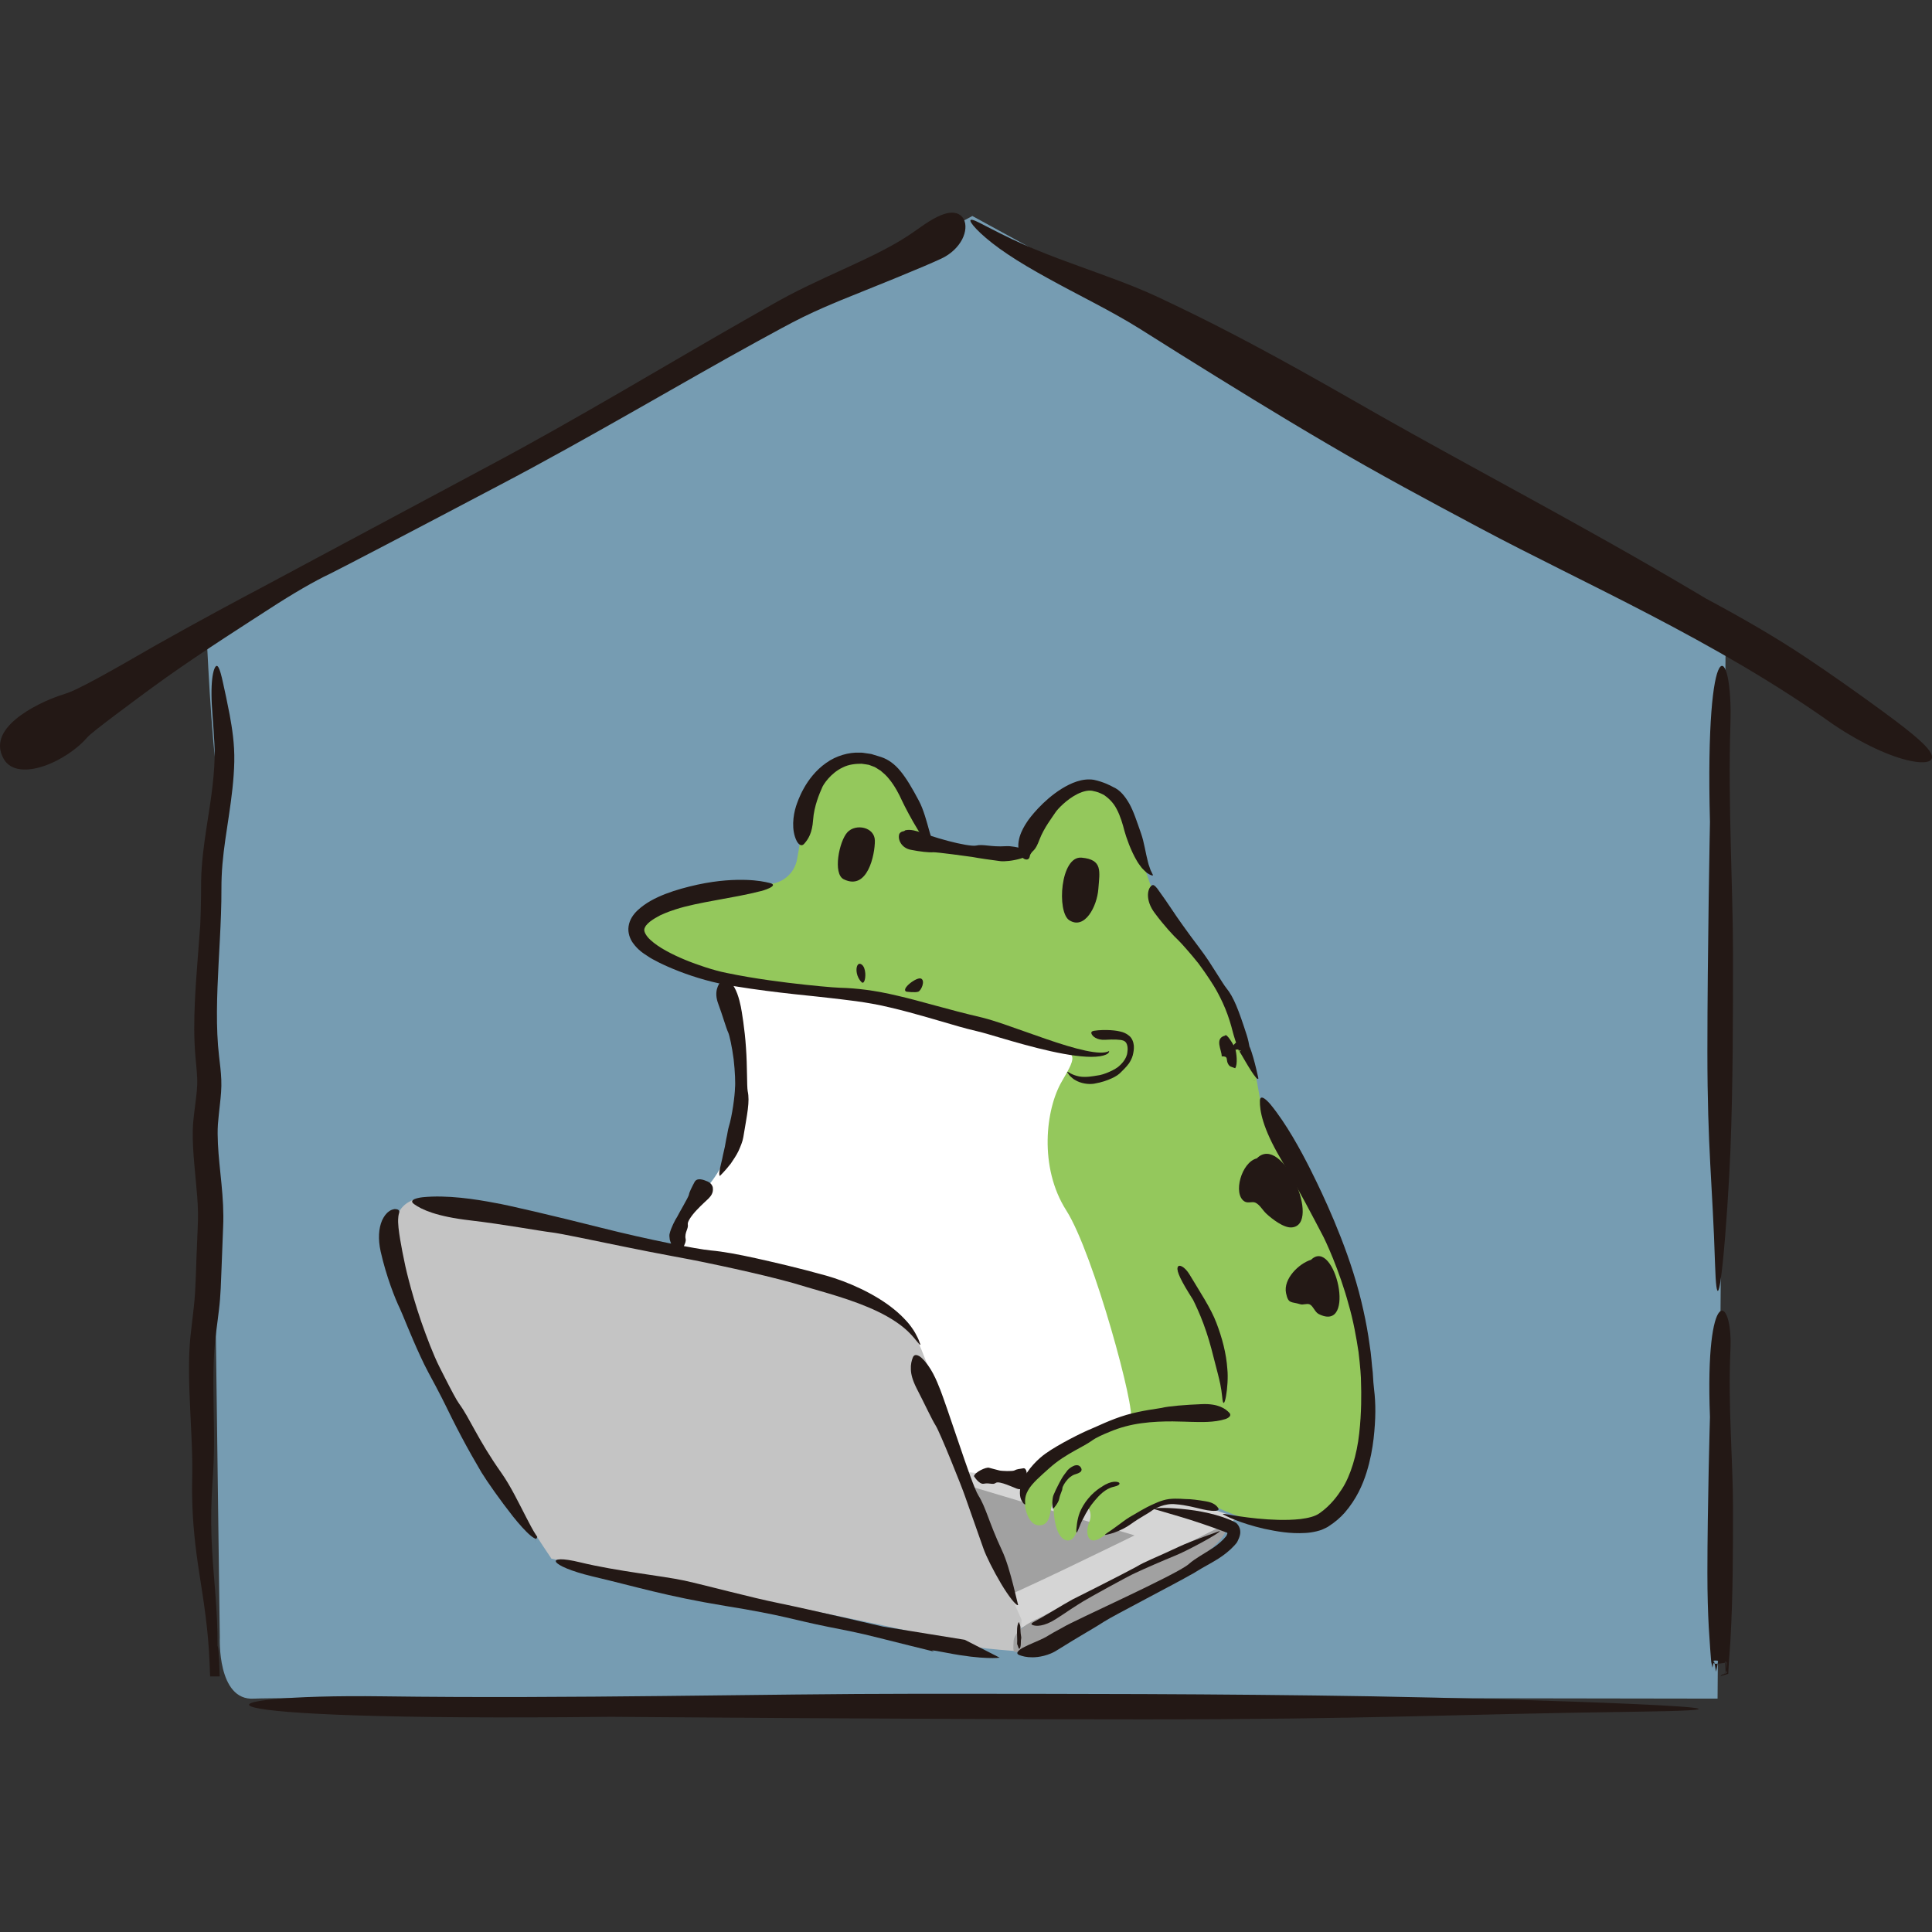 <?xml version="1.2" encoding="iso-8859-1"?>
<!-- Generator: Adobe Illustrator 22.1.0, SVG Export Plug-In . SVG Version: 6.00 Build 0)  -->
<svg version="1.1" id="_x37_" xmlns="http://www.w3.org/2000/svg" xmlns:xlink="http://www.w3.org/1999/xlink" x="0px" y="0px"
	 viewBox="0 0 512 512" style="enable-background:new 0 0 512 512;" xml:space="preserve">
<rect x="0" y="0" width="512" height="512" fill="#333333" stroke="none"/>
<g>
	<path fill="#769CB2" d="M257.678,57.24L54.701,167.039c0,0,1.334,30.66,2.987,38.96c1.653,8.299-1.463,72.693-1.463,72.693
		l2.023,155.25c0,0-0.737,16.855,9.054,16.214s387.87,0,387.87,0l2.166-283.869L257.678,57.24z"/>
	<polygon fill="#D5D5D5" points="266.6,433.475 328.169,402.268 284.168,387.47 269.592,377.443 234.716,385.308 	"/>
	<path fill="#A1A1A1" d="M263.976,423.966c1.064,0.432,36.686-17.074,36.686-17.074l-48.393-14.466L263.976,423.966z"/>
	<path fill="#C4C4C4" d="M146.147,413.077c-3.374-4.847-32.796-50.094-37.218-66.589c-4.422-16.495-7.033-25.78,0.906-28.636
		c7.94-2.856,63.993,12.043,72.781,13.827c8.788,1.784,48.145,8.213,53.306,14.809s9.304,8.495,11.499,17.987
		c2.195,9.492,17.024,49.095,18.512,53.308c1.488,4.213,4.778,11.424,4.778,11.424l-0.441,8.415c0,0-16.987-1.09-19.104-2.784
		C249.049,433.143,146.147,413.077,146.147,413.077z"/>
	<path fill="#A1A1A1" d="M324.861,405.537c-0.841,3.857-11.821,10.805-13.048,11.457
		c-1.227,0.652-38.424,20.932-40.882,20.804c-2.459-0.129-2.504,0.733-2.317-2.827c0.186-3.561,6.726-6.165,6.726-6.165
		s28.418-14.709,36.473-18.397C319.868,406.72,324.018,403.414,324.861,405.537z"/>
	<path fill="#94C85C" d="M272.103,393.008c-1.542,3.46-0.411,11.053,3.143,11.214s2.819-4.433,3.913-6.416
		c-0.037,2.647,0.244,9.525,3.415,10.394c3.171,0.545,3.036-5.237,4.558-7.596c1.521-2.359,2.383,0.825,1.548,2.706
		c-0.834,1.881-0.834,4.901,1.104,4.926c1.938,0.025,4.763-3.092,8.197-4.926c3.434-1.834,9.414-4.559,11.672-5.534
		c2.259-0.976,11.308,1.226,12.115,1.413c0.808,0.187,7.424,3.741,15.02,4.872c7.596,1.131,21.165,1.454,23.588-15.669
		c2.423-17.123,0.485-35.215-2.423-44.746c-1.454-4.765-7.594-21.942-13.086-32.926c-5.492-10.984-10.337-15.777-10.66-17.796
		c-0.646-4.038-1.807-9.835-1.807-9.835s-6.715-17.339-7.623-20.148c-0.908-2.809-16.416-21.224-18.031-24.132
		c-1.615-2.908-3.715-9.854-3.715-9.854s-4.038-16.638-9.208-19.384c-5.169-2.746-12.923-1.454-15.185,2.908
		c-2.262,4.361-8.723,13.966-8.723,13.966l-24.554-3.627c0,0-5.815-17.931-12.277-20.354c-6.462-2.423-15.023-0.485-17.931,7.915
		c-1.651,4.77-3.019,11.915-3.892,17.199c-0.642,3.885-3.99,6.727-7.927,6.709c-6.398-0.029-15.98,0.472-23.072,3.23
		c-11.631,4.523-14.215,7.269-10.015,11.631c4.2,4.361,15.669,8.238,20.031,9.531c4.361,1.292,16.154,36.83,16.154,36.83
		L272.103,393.008z"/>
	<path fill="#FFFFFF" d="M192.087,259.28c2.378,0.111,14.012,3.712,20.233,3.249c6.222-0.463,20.095,2.186,26.386,3.982
		c6.291,1.797,33.205,8.039,39.812,10.417c6.607,2.378,7.255,2.232,2.918,9.588c-4.337,7.355-6.169,22.808,1.138,34.254
		c7.307,11.446,18.695,53.822,17.014,55.225c-1.681,1.403-21.675,8.353-25.62,15.045c-1.865,1.968-4.323,0-4.323,0
		s-15.073-0.593-15.104-1.47c-0.031-0.877-8.354-30.007-13.407-38.33c-5.053-8.323-60.675-18.258-61.846-18.79
		c-1.171-3.801,1.469-10.713,4.459-13.945c2.99-3.232,6.077-5.876,8.992-12.728c2.916-6.853,3.02-20.59,3.116-26.057
		c0.096-5.467-3.339-14.716-3.107-16.78S192.087,259.28,192.087,259.28z"/>
	<g>
		<path fill="#231815" d="M211.159,222.929c-1.502-2.924-0.989-6.826-0.182-9.333c0.225-0.628,0.795-2.461,2.043-4.679
			c1.226-2.212,3.191-4.829,5.906-6.723c2.676-1.944,6.117-2.866,8.844-2.732c0.686-0.054,1.334,0.112,1.937,0.184
			c0.599,0.107,1.169,0.118,1.643,0.316c0.954,0.327,1.747,0.493,2.176,0.67c1.798,0.586,3.575,1.824,5.144,3.771
			c1.587,1.935,3.083,4.491,4.828,7.777c1.277,2.375,2.119,5.681,2.815,8.155c0.182,0.602,0.353,1.171,0.507,1.686
			c0.174,0.473,0.329,0.896,0.46,1.25c0.298,0.618,0.482,0.996,0.482,0.996c-0.135,0.182-0.758,0.04-1.62-0.684
			c-0.862-0.716-1.843-2.009-2.766-3.463c-1.827-2.947-3.61-6.378-4.38-8.019c-0.739-1.665-1.931-3.92-3.393-5.681
			c-0.703-0.914-1.541-1.592-2.247-2.199c-0.799-0.449-1.408-0.971-1.931-1.098c-0.247-0.092-0.646-0.24-1.158-0.43
			c-0.531-0.124-1.207-0.176-1.941-0.293c-1.5-0.001-3.344,0.146-4.944,0.961c-3.281,1.512-5.285,4.678-5.52,5.385
			c-0.619,1.396-2.141,4.877-2.38,8.533c-0.233,3.542-1.332,5.167-2.356,6.325c-0.496,0.556-0.981,0.43-1.35,0.114
			C211.406,223.41,211.159,222.929,211.159,222.929z"/>
		<path fill="#231815" d="M239.921,220.034c1.381-0.362,3.181,0.253,4.433,0.67c0.625,0.217,3.655,1.312,6.865,2.141
			c3.195,0.854,6.511,1.464,7.451,1.242c1.869-0.458,3.876,0.419,7.88,0.163c1.43-0.102,3.23,0.329,4.629,0.661
			c0.631,0.146,1.201,0.278,1.614,0.374c0.376,0.081,0.392,0.145,0.441,0.149c0.112,0.197,0.176,0.568-0.38,1.001
			c-0.521,0.411-1.412,0.815-2.39,1.099c-1.97,0.587-4.284,0.816-5.365,0.679c-2.17-0.266-6.039-0.831-7.384-1.103
			c-1.348-0.197-9.365-1.289-10.407-1.254c-1.046,0.099-3.447-0.15-5.957-0.654c-2.446-0.47-3.532-2.736-3.018-4.211
			c0.364-0.591,0.829-0.636,1.138-0.702C239.825,220.188,239.867,219.998,239.921,220.034z"/>
		<path fill="#231815" d="M270.809,227.125c-1.305-1.745-1.017-3.863-0.582-5.383c0.48-1.581,1.256-2.878,1.939-3.91
			c0.67-1.063,4.158-5.668,9.171-8.797c2.472-1.53,5.486-2.852,8.511-2.383c2.578,0.549,4.409,1.509,5.206,1.951
			c1.706,0.733,3.044,2.319,4.223,4.375c1.167,2.084,1.992,4.721,3.113,7.894c0.821,2.306,1.212,5.262,1.796,7.422
			c0.129,0.56,0.276,1.062,0.447,1.483c0.155,0.438,0.274,0.863,0.445,1.143c0.302,0.63,0.486,1.014,0.486,1.014
			c-0.159,0.202-0.729-0.025-1.624-0.608c-0.398-0.331-0.842-0.777-1.334-1.292c-0.409-0.562-0.915-1.176-1.312-1.878
			c-1.669-2.81-2.856-6.328-3.304-7.957c-0.425-1.661-1.073-3.965-2.082-5.826c-0.968-1.912-2.468-3.082-3.255-3.639
			c-0.431-0.229-1.373-0.785-2.76-1.064c-1.238-0.392-2.797-0.01-4.317,0.724c-3.046,1.516-5.424,4.205-5.812,4.813
			c-0.803,1.237-3.116,4.19-4.284,7.276c-0.572,1.521-1.003,2.296-1.477,2.795c-0.476,0.476-0.991,0.941-1.099,1.647
			c-0.131,0.668-0.517,0.941-1.073,0.833C271.291,227.696,270.809,227.125,270.809,227.125z"/>
		<path fill="#231815" d="M201.726,236.128c-7.576,1.958-16.694,2.9-22.725,4.875c-0.752,0.238-2.198,0.71-4.01,1.546
			c-0.872,0.452-1.829,0.992-2.74,1.691c-0.433,0.343-0.799,0.717-1.095,1.091c-0.239,0.377-0.386,0.712-0.419,1.027
			c-0.059,0.601,0.509,1.726,1.645,2.74c1.099,1.026,2.535,1.983,4.098,2.846c3.136,1.739,6.773,3.19,10.475,4.393
			c1.863,0.591,3.722,1.132,5.588,1.5c1.918,0.399,3.829,0.75,5.7,1.074c3.745,0.637,7.349,1.132,10.605,1.531
			c6.515,0.784,11.639,1.245,13.811,1.328c4.292,0.107,9.21,0.677,15.161,2.103c5.996,1.353,13.096,3.617,22.518,5.805
			c3.686,0.945,7.379,2.335,11.267,3.696c3.847,1.369,7.725,2.743,11.208,3.784c3.471,1.045,6.591,1.741,8.638,1.792
			c1.021,0.037,1.712-0.104,2.033-0.227c0.351-0.115,0.349-0.204,0.396-0.192c0.074,0.047,0.161,0.278-0.325,0.683
			c-0.5,0.391-1.657,0.733-3.165,0.821c-3.036,0.206-7.367-0.439-11.903-1.445c-4.552-1.003-9.363-2.38-13.639-3.644
			c-2.137-0.624-4.147-1.246-5.888-1.656c-1.824-0.431-3.408-0.843-4.646-1.199c-4.956-1.401-11.817-3.553-18.305-5.068
			c-6.466-1.586-12.634-2.111-15.874-2.521c-3.21-0.434-14.365-1.326-25.256-3.114c-11.106-1.567-21.088-6.456-23.186-7.969
			c-1.054-0.694-2.558-1.554-4.004-3.58c-0.688-0.99-1.371-2.56-1.111-4.355c0.251-1.789,1.301-3.204,2.364-4.218
			c2.145-2.01,4.746-3.33,7.459-4.385c2.721-1.045,5.573-1.806,8.419-2.437c5.7-1.224,9.854-1.337,12.894-1.261
			c3.042,0.098,5.001,0.497,6.335,0.833c1.34,0.348,0.783,0.881-0.139,1.33C202.987,235.802,201.726,236.128,201.726,236.128z"/>
		<path fill="#231815" d="M306.699,235.479c1.273,1.757,3.064,4.316,4.27,6.153c0.586,0.938,3.616,5.266,6.944,9.645
			c0.817,1.107,1.649,2.228,2.409,3.39c0.713,1.113,1.393,2.175,2.006,3.132c1.234,1.917,2.162,3.461,2.666,4.051
			c1.967,2.391,3.295,5.928,5.398,12.446c0.337,1.038,0.605,2.238,0.817,3.5l-4.674,0.481c0-0.365,0.106-0.835,0.347-1.231
			c0.118-0.197,0.264-0.372,0.411-0.514c0.149-0.133,0.247-0.24,0.643-0.429c0.347-0.162,0.885-0.269,1.402-0.171
			c0.517,0.091,0.925,0.347,1.171,0.569l0.147,0.144l0.031,0.033l0.057,0.07c0.165,0.196,0.294,0.416,0.294,0.428l0.163,0.331
			l0.19,0.466l0.29,0.828c0.163,0.532,0.325,1.062,0.482,1.581c0.292,1.03,0.537,2.007,0.74,2.853
			c0.194,0.837,0.358,1.546,0.472,2.047c0.049,0.222,0.088,0.396,0.114,0.517l0.004,0.03l-0.002,0.005l-0.141,0.049
			c-0.212,0.105-0.402,0.219-0.57,0.33l-0.233,0.167l-0.157,0.038l0.004,0.094l-0.102-0.058l-0.184-0.001l-0.139,0.075
			c-0.065,0.094,0.065-0.183,0.39-0.04l0.008-0.037l0.135-0.051l0.49-0.32l0.304-0.168v0.021l-0.035-0.003
			c-0.102-0.032-0.259-0.189-0.431-0.381c-0.345-0.395-0.78-1.014-1.263-1.76c-0.482-0.747-1.013-1.624-1.555-2.549
			c-0.27-0.463-0.546-0.935-0.821-1.407l-0.413-0.698l-0.208-0.327l-0.094-0.13l-0.014-0.015l0.006,0.014l0.202-0.154l0.255-0.244
			l0.231,0.017l-0.885,0.133c-0.689-2.035-1.312-3.912-1.587-5.029c-0.415-1.681-1.105-3.995-1.963-6.067
			c-0.84-2.08-1.835-3.927-2.362-4.883c-0.5-0.951-2.552-4.188-4.752-7.125c-2.274-2.856-4.768-5.611-5.347-6.156
			c-1.195-1.095-3.827-3.935-6.243-7.206c-2.439-3.224-2.041-6.292-0.87-7.243c0.497-0.415,0.838,0.02,1.103,0.245
			C306.47,235.189,306.683,235.46,306.699,235.479z"/>
		<path fill="#231815" d="M193.378,259.967c1.851,1.933,2.513,4.786,2.956,6.823c0.202,1.027,1.044,5.891,1.359,10.888
			c0.366,4.994,0.208,10.076,0.451,11.468c0.609,2.806-0.12,5.961-1.162,12.241c-0.184,1.143-0.721,2.385-1.263,3.618
			c-0.582,1.223-1.389,2.366-2.065,3.378c-1.52,1.957-2.866,3.244-2.866,3.244c-0.247-0.118-0.214-0.829-0.02-1.842
			c0.196-1.013,0.582-2.309,0.842-3.743c0.159-0.699,0.323-1.418,0.482-2.127c0.129-0.715,0.257-1.42,0.376-2.083
			c0.306-1.297,0.431-2.474,0.662-3.198c0.913-2.908,1.628-8.4,1.651-10.347c0.125-0.962,0.022-4.323-0.358-7.577
			c-0.419-3.257-1.117-6.39-1.42-7.036c-0.609-1.298-1.493-4.543-2.674-7.689c-1.158-3.131-0.057-5.041,0.895-6.172
			C192.171,258.688,193.378,259.967,193.378,259.967z"/>
		<path fill="#231815" d="M53.072,245.1c0.116-2.701,0.184-5.294,0.206-7.784c-0.008-2.405,0.002-5.128,0.194-7.52
			c0.351-4.88,1.079-9.25,1.681-13.221c1.277-7.942,1.978-14.319,1.661-19.599c-0.268-5.32-0.768-9.652-0.762-12.908
			c-0.033-3.262,0.284-5.423,0.666-6.567c0.813-2.284,1.512-0.645,2.409,3.565c0.474,2.122,1.081,4.899,1.739,8.358
			c0.627,3.447,1.322,7.645,1.222,12.447c-0.21,9.528-2.405,18.47-3.14,27.169c-0.186,2.18-0.268,4.305-0.266,6.47
			c0,2.272-0.033,4.528-0.118,6.757c-0.153,4.462-0.415,8.841-0.638,13.139c-0.437,8.577-0.758,16.899,0.131,24.533
			c0.227,1.967,0.505,4.037,0.588,6.203c0.102,2.218-0.131,4.407-0.337,6.298c-0.196,1.88-0.445,3.867-0.56,5.514
			c-0.108,1.654-0.078,3.383,0.002,5.11c0.323,6.95,1.741,14.246,1.385,22.03l-0.419,10.874c-0.151,3.582-0.215,7.344-0.688,11.125
			c-0.419,3.662-0.993,7.263-1.224,10.657c-0.247,3.476-0.259,7.048-0.241,10.638c0.033,7.196,0.38,14.483-0.086,21.967
			c-0.28,4.042-0.558,8.498-0.507,13.264c0.029,4.75,0.36,9.734,0.778,14.677c0.411,4.941,0.785,9.834,0.87,14.288
			c0.102,4.456-0.065,8.464-0.274,11.68h-0.78c0.684-9.439,1.33-12.279,1.665,0h-2.55c-0.031-0.818-0.076-2.01-0.125-3.327
			c-0.341-9.006-1.575-16.538-2.678-23.634c-1.12-7.09-1.861-13.814-1.951-20.761c-0.053-1.739,0.002-3.485,0.014-5.264
			c0.027-1.723,0.039-3.409-0.006-5.191c-0.08-3.544-0.278-7.279-0.474-11.304c-0.184-4.032-0.403-8.342-0.36-13.105
			c0.016-2.379,0.104-4.875,0.374-7.517c0.286-2.499,0.584-5.098,0.895-7.811c0.58-5.069,0.554-10.86,0.844-16.605
			c0.086-2.859,0.308-5.878,0.259-8.477c-0.051-2.732-0.319-5.578-0.582-8.44c-0.268-2.866-0.56-5.773-0.715-8.725
			c-0.084-1.472-0.112-2.972-0.09-4.481c0.029-1.487,0.182-3.154,0.351-4.475c0.311-2.778,0.772-5.518,0.83-7.788
			c0.063-2.336-0.257-4.783-0.472-7.361c-0.453-5.203-0.341-9.968-0.163-14.197c0.188-4.231,0.474-7.932,0.707-10.996
			C52.798,248.711,53.072,245.1,53.072,245.1z"/>
		<path fill="#231815" d="M83.243,148.251c-4.38,2.348-8.82,4.729-13.137,7.044c-6.109,3.219-17.817,9.494-28.731,15.657
			c-10.91,6.285-20.802,11.979-24.194,12.931c-4.556,1.421-9.649,3.862-13.106,6.783c-3.438,2.919-5.369,6.461-3.085,10.474
			c1.857,3.259,6.27,3.393,10.777,1.82c4.513-1.549,8.983-4.743,11.286-7.464c0.762-0.888,3.535-3.024,7.339-5.897
			c3.81-2.866,8.636-6.488,13.723-10.113c10.195-7.226,21.813-14.592,27.458-18.25c5.955-3.87,11.753-7.243,15.886-9.189
			c2.999-1.468,21.989-11.382,44.983-23.512c23.068-12.08,49.321-27.694,68.051-37.946c4.595-2.5,8.76-4.827,12.387-6.601
			c3.688-1.799,7.065-3.224,10.072-4.475c6.094-2.464,10.605-4.287,14.056-5.684c6.963-2.863,9.706-4.033,12.364-5.259
			c2.691-1.226,4.601-3.201,5.61-5.14c1.003-1.981,1.103-3.896,0.482-5.2c-0.623-1.312-1.959-2.064-3.808-1.837
			c-1.869,0.227-4.321,1.375-7.806,3.876c-3.402,2.407-5.992,4.151-12.266,7.272c-3.148,1.562-7.247,3.423-12.881,6.013
			c-2.815,1.316-6.013,2.806-9.629,4.697c-3.677,1.952-7.394,4.135-11.792,6.62c-18.594,10.577-44.503,26.232-67.506,38.474
			C106.719,135.685,87.335,146.06,83.243,148.251z"/>
		<path fill="#231815" d="M453.157,375.501c-1.354-35.475,6.105-32.587,5.426-17.781c-0.678,14.804,0.678,29.6,0.678,41.444
			c0,11.842,0,23.686-0.678,35.522c-0.076,1.129-0.159,2.365-0.247,3.665c-0.051,0.651-0.104,1.317-0.157,1.993
			c-0.059,1.065-0.118,2.148-0.178,3.239c-0.494,0.128-0.968,0.27-1.418,0.425l-0.656,0.244l0.286-0.227
			c0.288-0.185,0.631-0.384,1.277-0.597c0.235-0.004,0.108-0.238,0.127-0.378l-0.033-0.473l-0.063-0.924l-0.063-0.896l-0.018-0.219
			l-0.004-0.055l-0.002-0.027l-0.004-0.092c-6.053-0.933-1.841,0.629-3.124,0.077v0.017l0.002,0.009l0.008,0.041l0.033,0.165
			l0.133,0.707c0.096,0.562,0.188,1.109,0.276,1.635c0.09-0.395,0.176-0.777,0.257-1.134c0.225-0.978,0.453-2.537,0.676-3.594
			c0.221-1.069,0.435-1.811,0.633-2.104c0.394-0.533,0.721,0.499,0.903,4.694c0.029,0.802,0.055,1.586,0.08,2.289
			c-0.482,0.411-0.95,0.767-1.436,1.096c0.2-0.242,0.419-0.471,0.87-0.684c0.546-0.125,0.909-0.62,0.828-1.276l0.041-0.919
			l0.022-0.461l0.01-0.23l0.004-0.115l0.004-0.057v-0.029l0.002-0.006v0.017c3.06-0.585-4.145,1.14-3.563,0.046l-0.002-0.077
			l-0.086,0.529c-0.057,0.332-0.117,0.614-0.176,0.851c-0.029,0.253-0.059-0.172-0.088-0.265l-0.09-0.456l-0.11-0.501
			c-0.018-0.117-0.037-0.053-0.055-0.312l-0.055-0.677c-0.07-0.903-0.141-1.806-0.212-2.718c-0.118-1.827-0.241-3.694-0.374-5.694
			c-0.219-4.001-0.362-8.535-0.362-14.328C452.479,399.161,453.157,375.501,453.157,375.501z"/>
		<path fill="#231815" d="M453.157,217.835c-1.354-52.14,6.105-47.831,5.426-26.097c-0.678,21.738,0.678,43.47,0.678,60.86
			s0,34.779-0.678,52.166c-0.678,17.389-3.393,52.137-4.072,30.407c-0.678-21.729-2.033-30.434-2.033-56.497
			C452.479,252.601,453.157,217.835,453.157,217.835z"/>
		<path fill="#231815" d="M452.064,158.602c10.197,5.45,18.892,10.547,26.075,15.327c7.145,4.744,12.838,8.833,17.499,12.18
			c9.277,6.706,14.375,10.706,15.889,13.184c1.512,2.456-0.67,3.326-5.51,2.291c-4.813-1.033-12.181-4.206-20.246-9.647
			c-31.303-22.327-66.374-37.468-93.489-51.953c-13.525-7.2-27.176-14.508-40.458-22.336c-13.296-7.779-26.331-15.845-39.3-23.934
			c-3.23-2.03-6.862-4.314-10.685-6.716c-3.663-2.296-7.77-4.536-11.923-6.74c-8.319-4.382-16.775-8.765-22.843-12.867
			c-6.121-4.061-9.676-7.79-9.896-8.826c-0.121-0.526,0.586-0.43,2.266,0.416c1.694,0.832,4.429,2.342,8.66,4.356
			c8.485,4.002,16.203,6.565,23.34,9.194c3.581,1.297,7.042,2.596,10.464,4.012c1.71,0.695,3.414,1.472,5.11,2.249
			c1.62,0.771,3.242,1.543,4.879,2.322c13.055,6.267,26.684,13.504,46.567,24.897c19.795,11.404,43.424,24.005,61.889,34.345
			C438.836,150.622,452.064,158.602,452.064,158.602z"/>
		<path fill="#231815" d="M336.709,292.701c4.19,5.115,7.929,12.003,10.493,17.07c1.246,2.525,7.365,14.507,11.469,27.604
			c2.064,6.531,3.526,13.314,4.278,18.935c0.478,2.797,0.566,5.329,0.842,7.362c0.116,2.046,0.229,3.619,0.358,4.553
			c0.456,3.714,0.468,7.756-0.131,13.048c-0.317,2.642-0.829,5.6-1.863,8.93c-1.034,3.309-2.682,7.076-5.806,10.69
			c-1.136,1.289-2.568,2.511-4.196,3.561c-0.325,0.269-1.04,0.564-1.567,0.819c-0.586,0.285-1.083,0.355-1.636,0.531
			c-1.062,0.255-2.096,0.41-3.077,0.452c-3.964,0.242-7.578-0.416-10.795-1.1c-3.199-0.728-5.931-1.637-7.878-2.409
			c-1.939-0.757-3.132-1.459-3.132-1.459c0.037-0.294,1.8,0.209,4.448,0.561c2.664,0.391,6.309,0.833,10.223,0.93
			c1.955,0.04,3.976,0.007,5.925-0.217c1.924-0.251,3.865-0.655,5.124-1.608c2.924-2.071,4.748-4.65,5.843-6.36
			c2.262-3.424,3.978-9.15,4.572-14.68c0.635-5.521,0.582-10.801,0.484-13.481c0.021-1.352-0.204-4.35-0.658-8.125
			c-0.572-3.761-1.365-8.305-2.652-12.684c-2.38-8.813-6.121-16.978-7.077-18.659c-1.8-3.425-6.123-11.795-10.943-19.962
			c-4.807-8.171-5.522-12.744-5.471-15.233C333.916,289.287,336.709,292.701,336.709,292.701z"/>
		<path fill="#231815" d="M112.007,317.278c6.417-0.652,13.997,0.501,19.366,1.546c2.717,0.431,15.276,3.346,27.849,6.524
			c12.569,3.18,25.462,5.677,29.021,6.018c3.536,0.318,7.296,1.037,12.133,2.094c4.834,1.094,10.748,2.413,18.577,4.597
			c5.63,1.586,12.861,4.75,17.968,8.915c2.554,2.054,4.513,4.346,5.592,6.229c0.521,0.956,0.911,1.728,1.101,2.309
			c0.208,0.562,0.323,0.87,0.323,0.87c-0.247,0.221-1.126-1.382-3.03-3.254c-1.873-1.91-4.85-3.903-8.242-5.527
			c-6.789-3.292-15.135-5.348-19.086-6.569c-7.894-2.525-22.604-5.625-27.769-6.678c-2.566-0.564-11.543-2.127-20.291-3.941
			c-8.746-1.798-17.268-3.575-19.141-3.787c-3.743-0.454-12.742-2.151-21.748-3.206c-8.981-1.034-12.898-2.872-14.885-4.305
			C107.757,317.707,112.007,317.278,112.007,317.278z"/>
		<path fill="#231815" d="M244.156,359.782c2.605,2.394,4.055,6.042,5.071,8.629c0.517,1.3,2.672,7.49,4.775,13.759
			c2.125,6.268,4.303,12.603,5.287,14.152c1.968,3.091,2.813,7.224,6.233,14.527c1.242,2.625,2.241,6.29,3.007,9.254
			c0.723,2.955,1.283,5.25,1.283,5.25c-0.447,0.324-2.513-2.299-4.513-5.657c-1.99-3.345-3.984-7.31-4.677-9.318
			c-1.412-4.007-3.955-11.227-4.848-13.759c-0.842-2.551-6.75-17.203-7.81-18.827c-1.036-1.638-2.985-5.883-5.097-9.957
			c-1.03-2.064-1.455-3.623-1.479-4.972c-0.072-1.27,0.204-2.296,0.501-3.064C242.462,358.24,244.156,359.782,244.156,359.782z"/>
		<path fill="#231815" d="M105.545,322.713c-0.164,1.417,0.163,3.664,0.505,5.78c0.366,2.149,0.778,4.293,1.173,6.092
			c0.327,1.788,2.372,10.37,5.541,18.816c0.774,2.109,1.6,4.212,2.45,6.175c0.429,0.984,0.854,1.91,1.303,2.793
			c0.468,0.922,0.919,1.81,1.346,2.652c1.71,3.365,3.067,5.951,3.8,6.959c2.936,4.018,4.881,9.394,11.241,18.395
			c2.386,3.373,4.65,8.068,6.566,11.774c0.946,1.846,1.81,3.462,2.435,4.428c0.143,0.21,0.272,0.401,0.384,0.568l0.102,0.148
			l-0.008,0.02l-0.278,0.552c-0.149,0.221-0.198,0.472-0.21,0.618l0.006,0.172l-0.049-0.048l0.051,0.057
			c-0.037-0.098-0.024-0.078,0.014-0.334l0.143-0.38c0.129-0.251,0.059-0.162,0.047-0.163c-0.223,0.074-0.885-0.327-1.532-0.874
			c-1.346-1.124-3.001-3-4.666-5.079c-3.32-4.217-6.777-9.128-8.323-11.65c-1.498-2.533-3.549-6.117-5.347-9.525
			c-1.804-3.408-3.381-6.613-4.186-8.278c-0.402-0.832-1.334-2.665-2.544-4.964c-0.613-1.143-1.291-2.406-2-3.727
			c-0.744-1.379-1.426-2.809-2.094-4.244c-2.654-5.726-4.854-11.485-5.453-12.696c-1.191-2.427-3.604-8.47-5.091-15.128
			c-0.731-3.335-0.505-6.11,0.366-8.165c0.482-1.048,1.068-1.881,1.839-2.418c0.345-0.271,0.721-0.441,1.095-0.529
			c0.343-0.117,0.65-0.111,0.924-0.052c1.021,0.192,0.705,0.896,0.576,1.339c-0.067,0.256-0.072,0.476-0.104,0.62
			C105.561,322.608,105.545,322.713,105.545,322.713z"/>
		<path fill="#231815" d="M271.561,393.882c-0.834,1.014-1.553,0.795-2.072,0.636c-0.523-0.159-4.719-2.176-5.573-1.546
			c-0.858,0.63-1.526-0.098-3.222,0.231c-1.23,0.236-2.58-2.006-2.58-2.006c0.231-1.069,3.218-2.465,3.996-2.225
			c0.785,0.241,2.227,0.56,2.723,0.712c0.499,0.153,3.592,0.275,4.027-0.014c0.437-0.291,1.383-0.424,2.325-0.557
			c0.94-0.135,1.011,1.579,0.97,2.837C272.117,393.206,271.561,393.882,271.561,393.882z"/>
		<path fill="#231815" d="M271.011,436.692c1.843-0.973,3.89-1.72,5.608-2.58l0.576-0.298l0.664-0.402
			c0.447-0.263,0.889-0.521,1.318-0.773c0.891-0.487,1.736-0.951,2.507-1.373c3.011-1.87,30.098-13.935,33.334-16.755
			c1.812-1.606,4.121-2.749,6.53-4.369c1.175-0.791,2.468-1.874,3.451-3.095c0.045-0.072-0.029,0.042,0.108-0.245
			c0.084-0.19,0.159-0.4,0.165-0.434l-0.043-0.159c-0.088-0.057,0.027-0.015-0.278-0.12l-0.355-0.121
			c-0.274-0.103-0.552-0.207-0.834-0.314c-3.238-1.225-7.614-2.715-11.32-3.798c-3.716-1.093-6.585-1.937-6.585-1.937
			c-0.041-0.427,4.158-0.432,9.02,0.142c2.433,0.286,5.03,0.781,7.324,1.421c1.142,0.332,2.213,0.677,3.142,1.048
			c0.447,0.173,0.901,0.35,1.414,0.609c0.474,0.25,0.928,0.41,1.207,0.837c0.605,0.726,0.899,1.822,0.611,2.905
			c-0.141,0.572-0.355,1.031-0.537,1.408c-0.159,0.466-0.654,1.001-0.907,1.27c-1.228,1.348-2.756,2.551-4.292,3.523
			c-1.538,0.971-3.048,1.769-4.303,2.492c-0.627,0.363-1.197,0.701-1.688,1.014l-0.358,0.228l-0.421,0.241
			c-0.229,0.121-0.439,0.233-0.627,0.333c-2.944,1.748-20.761,10.97-22.767,12.31c-2.037,1.363-7.134,4.213-12.138,7.373
			c-0.631,0.392-1.201,0.762-2.002,1.093c-0.68,0.289-1.312,0.489-1.896,0.638c-1.171,0.297-2.151,0.389-2.985,0.4
			c-1.665,0.013-2.754-0.307-3.53-0.599C268.556,438.018,271.011,436.692,271.011,436.692z"/>
		<path fill="#231815" d="M157.008,417.763c11.694,2.748,19.36,5.213,35.179,7.819c15.825,2.553,17.646,3.622,27.458,5.58
			c9.815,1.937,7.849,1.553,21.454,4.94c13.602,3.384,0.002-0.001,9.815,1.914c9.811,1.916,14.011,1.288,14.011,1.288l-9.259-4.742
			l-21.73-3.513c0,0-19.484-4.547-27.313-6.152c-7.837-1.581-19.419-4.745-25.268-6.029c-5.849-1.259-17.86-2.469-27.573-4.823
			C144.084,411.675,145.314,414.957,157.008,417.763z"/>
		<path fill="#231815" d="M161.942,454.968c-120.974,1.357-110.881-6.102-60.486-5.425
			c50.405,0.678,100.811-0.677,141.134-0.677c40.325,0,80.65,0,120.972,0.677c40.325,0.678,120.949,3.392,70.558,4.071
			c-50.393,0.678-70.58,2.035-131.044,2.035C242.591,455.648,161.942,454.968,161.942,454.968z"/>
		<path fill="#231815" d="M324.753,376.066c-3.011,0.958-6.575,0.799-9.114,0.745c-1.265,0.011-7.281-0.46-13.157,0.361
			c-2.968,0.396-5.739,1.171-8.074,2.137c-2.323,0.915-4.074,1.784-4.748,2.272c-1.348,0.985-2.915,1.785-4.891,2.884
			c-1.951,1.104-4.388,2.501-6.981,4.871c-1.855,1.688-4.313,3.727-5.355,5.648c-0.547,0.944-0.754,1.839-0.774,2.534
			c-0.041,0.694,0.082,1.151,0.053,1.152c-0.165,0.111-0.725-0.328-1.144-1.383c-0.421-1.043-0.409-2.772,0.262-4.508
			c1.361-3.51,4.666-6.475,6.301-7.601c3.312-2.385,9.78-5.62,12.125-6.553c1.195-0.464,5.018-2.418,9.269-3.667
			c4.205-1.211,8.438-1.649,9.331-1.851c1.8-0.456,6.262-0.824,10.644-0.995c4.372-0.184,6.272,1.229,7.261,2.269
			C326.747,375.425,324.753,376.066,324.753,376.066z"/>
		<path fill="#231815" d="M286.312,390.096c-0.56,0.406-1.017,0.469-1.41,0.628c-0.186,0.015-1.142,0.417-1.943,1.309
			c-0.807,0.855-1.402,1.993-1.414,2.35c-0.006,0.738-0.558,1.331-0.854,2.859c-0.206,1.083-1.545,2.568-1.545,2.568
			c-0.415-0.125-0.306-2.824,0.041-3.599c0.317-0.771,0.958-2.145,1.226-2.609c0.135-0.231,0.517-1.068,0.999-1.861
			c0.466-0.801,1.085-1.532,1.212-1.717c0.196-0.391,0.985-1.19,2.131-1.637c1.216-0.398,1.739,0.456,1.851,0.919
			C286.724,389.806,286.312,390.096,286.312,390.096z"/>
		<path fill="#231815" d="M292.001,394c2.605-1.798,4.333-1.349,4.599-1.043c0.327,0.385-0.327,0.818-1.404,1.045
			c-2.268,0.481-3.935,2.32-5.093,3.688c-1.201,1.395-2.178,2.985-3.003,4.66c-0.97,1.578-1.994,5.428-1.861,2.975
			c0.112-1.241,0.237-2.124,0.462-3.049c0.216-0.927,0.558-1.901,1.324-3.223c0.778-1.317,1.933-2.703,3.007-3.618
			C291.098,394.508,292.001,394,292.001,394z"/>
		<path fill="#231815" d="M322.203,400.381c-1.518,0.107-3.179-0.326-4.384-0.603c-0.595-0.12-3.432-0.934-6.297-1.142
			c-2.815-0.321-5.498,1.157-6.137,1.607c-1.271,0.98-2.966,1.692-5.961,3.84c-1.085,0.768-2.676,1.548-4.06,2.039
			c-1.377,0.508-2.533,0.661-2.533,0.661c-0.094-0.201,1.285-0.946,2.676-2.002c1.414-1.031,2.995-2.234,3.829-2.719
			c1.647-0.988,4.672-2.747,5.823-3.229c0.572-0.219,2.462-1.278,4.664-1.572c2.176-0.246,4.204,0.046,4.656,0.017
			c0.901-0.029,3.052,0.232,5.165,0.599c2.115,0.363,2.872,1.246,3.224,1.837C323.217,400.307,322.203,400.381,322.203,400.381z"/>
		<path fill="#231815" d="M188.89,314.627c0.262,1.542-0.576,2.411-1.156,3.027c-0.294,0.317-1.808,1.625-3.142,3.064
			c-1.357,1.431-2.427,3.055-2.319,3.684c0.106,0.627-0.078,1.108-0.302,1.712c-0.202,0.59-0.476,1.359-0.264,2.249
			c0.069,0.317-0.008,0.631-0.086,0.936c-0.129,0.321-0.265,0.661-0.394,0.983c-0.192,0.353-0.208,0.671-0.313,0.948
			c-0.084,0.279-0.137,0.458-0.137,0.458c-0.241,0.135-0.599,0.109-1.046-0.095c-0.223-0.102-0.47-0.248-0.725-0.436
			c-0.208-0.201-0.427-0.445-0.639-0.723c-0.468-0.55-0.67-1.258-0.87-1.915c-0.098-0.639-0.153-1.257-0.033-1.603
			c0.335-1.475,1.497-3.73,1.992-4.44c0.372-0.805,2.962-5.164,3.107-5.825c0.09-0.713,0.797-2.052,1.477-3.357
			c0.662-1.288,2.307-0.694,3.49-0.183C188.706,313.623,188.89,314.627,188.89,314.627z"/>
		<path fill="#231815" d="M274.237,429.673c2.07-1.088,4.544-2.639,6.386-3.716c0.466-0.269,1.751-1.064,3.582-2.076
			c1.831-0.921,4.117-2.072,6.421-3.23c4.585-2.313,9.21-4.717,10.446-5.396c2.401-1.473,5.481-2.572,11.151-5.259
			c2.045-0.971,4.813-2.001,7.055-2.827c2.223-0.809,3.967-1.442,3.967-1.442c0.37,0.399-8.787,5.348-11.864,6.553
			c-3.056,1.244-8.497,3.617-10.372,4.509c-1.91,0.813-12.659,6.777-13.917,7.565c-0.639,0.426-1.72,1.029-2.973,1.875
			c-1.275,0.841-2.775,1.879-4.344,2.862c-3.138,2-5.271,1.934-6.164,1.54C272.777,430.273,274.272,429.711,274.237,429.673z"/>
		<path fill="#231815" d="M289.973,273.162c1.363-0.212,3.058-0.239,4.393-0.153c0.337,0.038,1.269,0.051,2.623,0.379
			c0.664,0.165,1.485,0.447,2.229,1.092c0.807,0.619,1.173,1.715,1.261,2.622c0.059,0.942-0.08,1.757-0.284,2.569
			c-0.229,0.843-0.627,1.543-1.013,2.146c-0.846,1.14-1.663,1.851-1.976,2.184c-0.619,0.689-1.451,1.265-2.603,1.776
			c-1.152,0.525-2.599,1.062-4.662,1.412c-1.489,0.252-3.608-0.073-5.075-1.004c-0.38-0.181-0.68-0.491-0.956-0.72
			c-0.286-0.225-0.499-0.468-0.648-0.703c-0.3-0.433-0.488-0.703-0.488-0.703c0.084-0.094,0.496,0.126,1.046,0.465
			c0.586,0.306,1.397,0.603,2.266,0.761c1.767,0.293,3.698-0.1,4.617-0.249c1.902-0.165,5.038-1.677,5.876-2.519
			c0.409-0.361,2.051-1.815,2.194-3.723c0.178-0.977,0.008-1.869-0.282-2.362c-0.282-0.505-0.748-0.645-0.903-0.694
			c-0.591-0.234-2.48-0.333-4.703-0.182c-2.219,0.128-3.416-0.937-3.645-1.658C289.004,273.232,290.005,273.17,289.973,273.162z"/>
		<path fill="#231815" d="M269.547,435.68c0.098-1.143-0.098-2.755,0-4.098c0.098-1.344,0.49-1.882,0.49-1.68
			c0,0.202,0.392,0.605,0.392,1.613c0,1.008,0.098,1.813,0.196,2.284c0.098,0.471-0.098,0.269-0.098,1.679s-0.49,1.679-0.588,1.277
			C269.841,436.351,269.547,435.68,269.547,435.68z"/>
		<path fill="#231815" d="M228.347,260.299c-0.699-0.671-1.105-1.548-1.275-2.373c-0.333-1.621,0.239-3.043,1.275-2.318
			c0.607,0.425,0.895,1.372,0.962,2.316C229.415,259.416,228.968,260.898,228.347,260.299z"/>
		<path fill="#231815" d="M240.231,262.802c-1.72-0.626,2.813-4.075,3.908-3.444c1.095,0.629,0,3.132-0.781,3.444
			C242.577,263.115,240.231,262.802,240.231,262.802z"/>
		<path fill="#231815" d="M283.382,243.878c-3.377-2.15-2.396-17.1,3.248-16.59c5.647,0.51,4.797,3.617,4.444,8.289
			C290.72,240.246,287.458,246.471,283.382,243.878z"/>
		<path fill="#231815" d="M223.587,233.012c-2.919-1.445-1.22-10.055,0.975-12.445c2.192-2.39,7.263-1.416,7.287,2.24
			C231.871,226.462,229.922,236.151,223.587,233.012z"/>
		<path fill="#231815" d="M316.189,344.483c-3.22-5.035-4.409-7.555-4.111-8.593c0.245-0.998,1.886-0.29,3.22,1.965
			c2.652,4.458,5.598,8.819,7.083,12.776c1.498,3.917,2.601,8.023,2.881,12.211c0.46,4.248-0.954,12.414-1.369,7.333
			c-0.245-2.516-0.682-4.242-1.14-6.067c-0.472-1.824-0.968-3.746-1.71-6.618c-0.744-2.876-1.853-6.168-2.901-8.697
			C317.088,346.271,316.189,344.483,316.189,344.483z"/>
		<path fill="#231815" d="M333.081,306.977c-4.113,1.018-6.393,9.442-3.304,11.402c0.954,0.606,2.072-0.056,2.924,0.345
			c1.205,0.568,1.873,1.986,2.95,2.971c1.416,1.295,4.513,3.747,6.644,3.588C350.412,324.674,339.835,300.147,333.081,306.977z"/>
		<path fill="#231815" d="M347.439,333.855c-3.203,0.977-7.406,5.055-6.626,8.836c0.609,2.944,1.353,2.185,3.763,2.947
			c0.76,0.24,1.751-0.279,2.495,0.036c0.901,0.381,1.371,2.031,2.38,2.545C359.703,353.438,353.76,327.684,347.439,333.855z"/>
		<path fill="#231815" d="M324.647,274.453c-2.877,0.733-0.842,3.84-0.879,5.495c1.855-0.066,1.089,0.794,1.624,1.868
			c0.492,0.989,0.807,0.802,1.941,1.272c0.705-0.985,0.372-4.068,0.008-5.183C327.101,277.171,325.021,273.614,324.647,274.453z"/>
	</g>
</g>
</svg>
